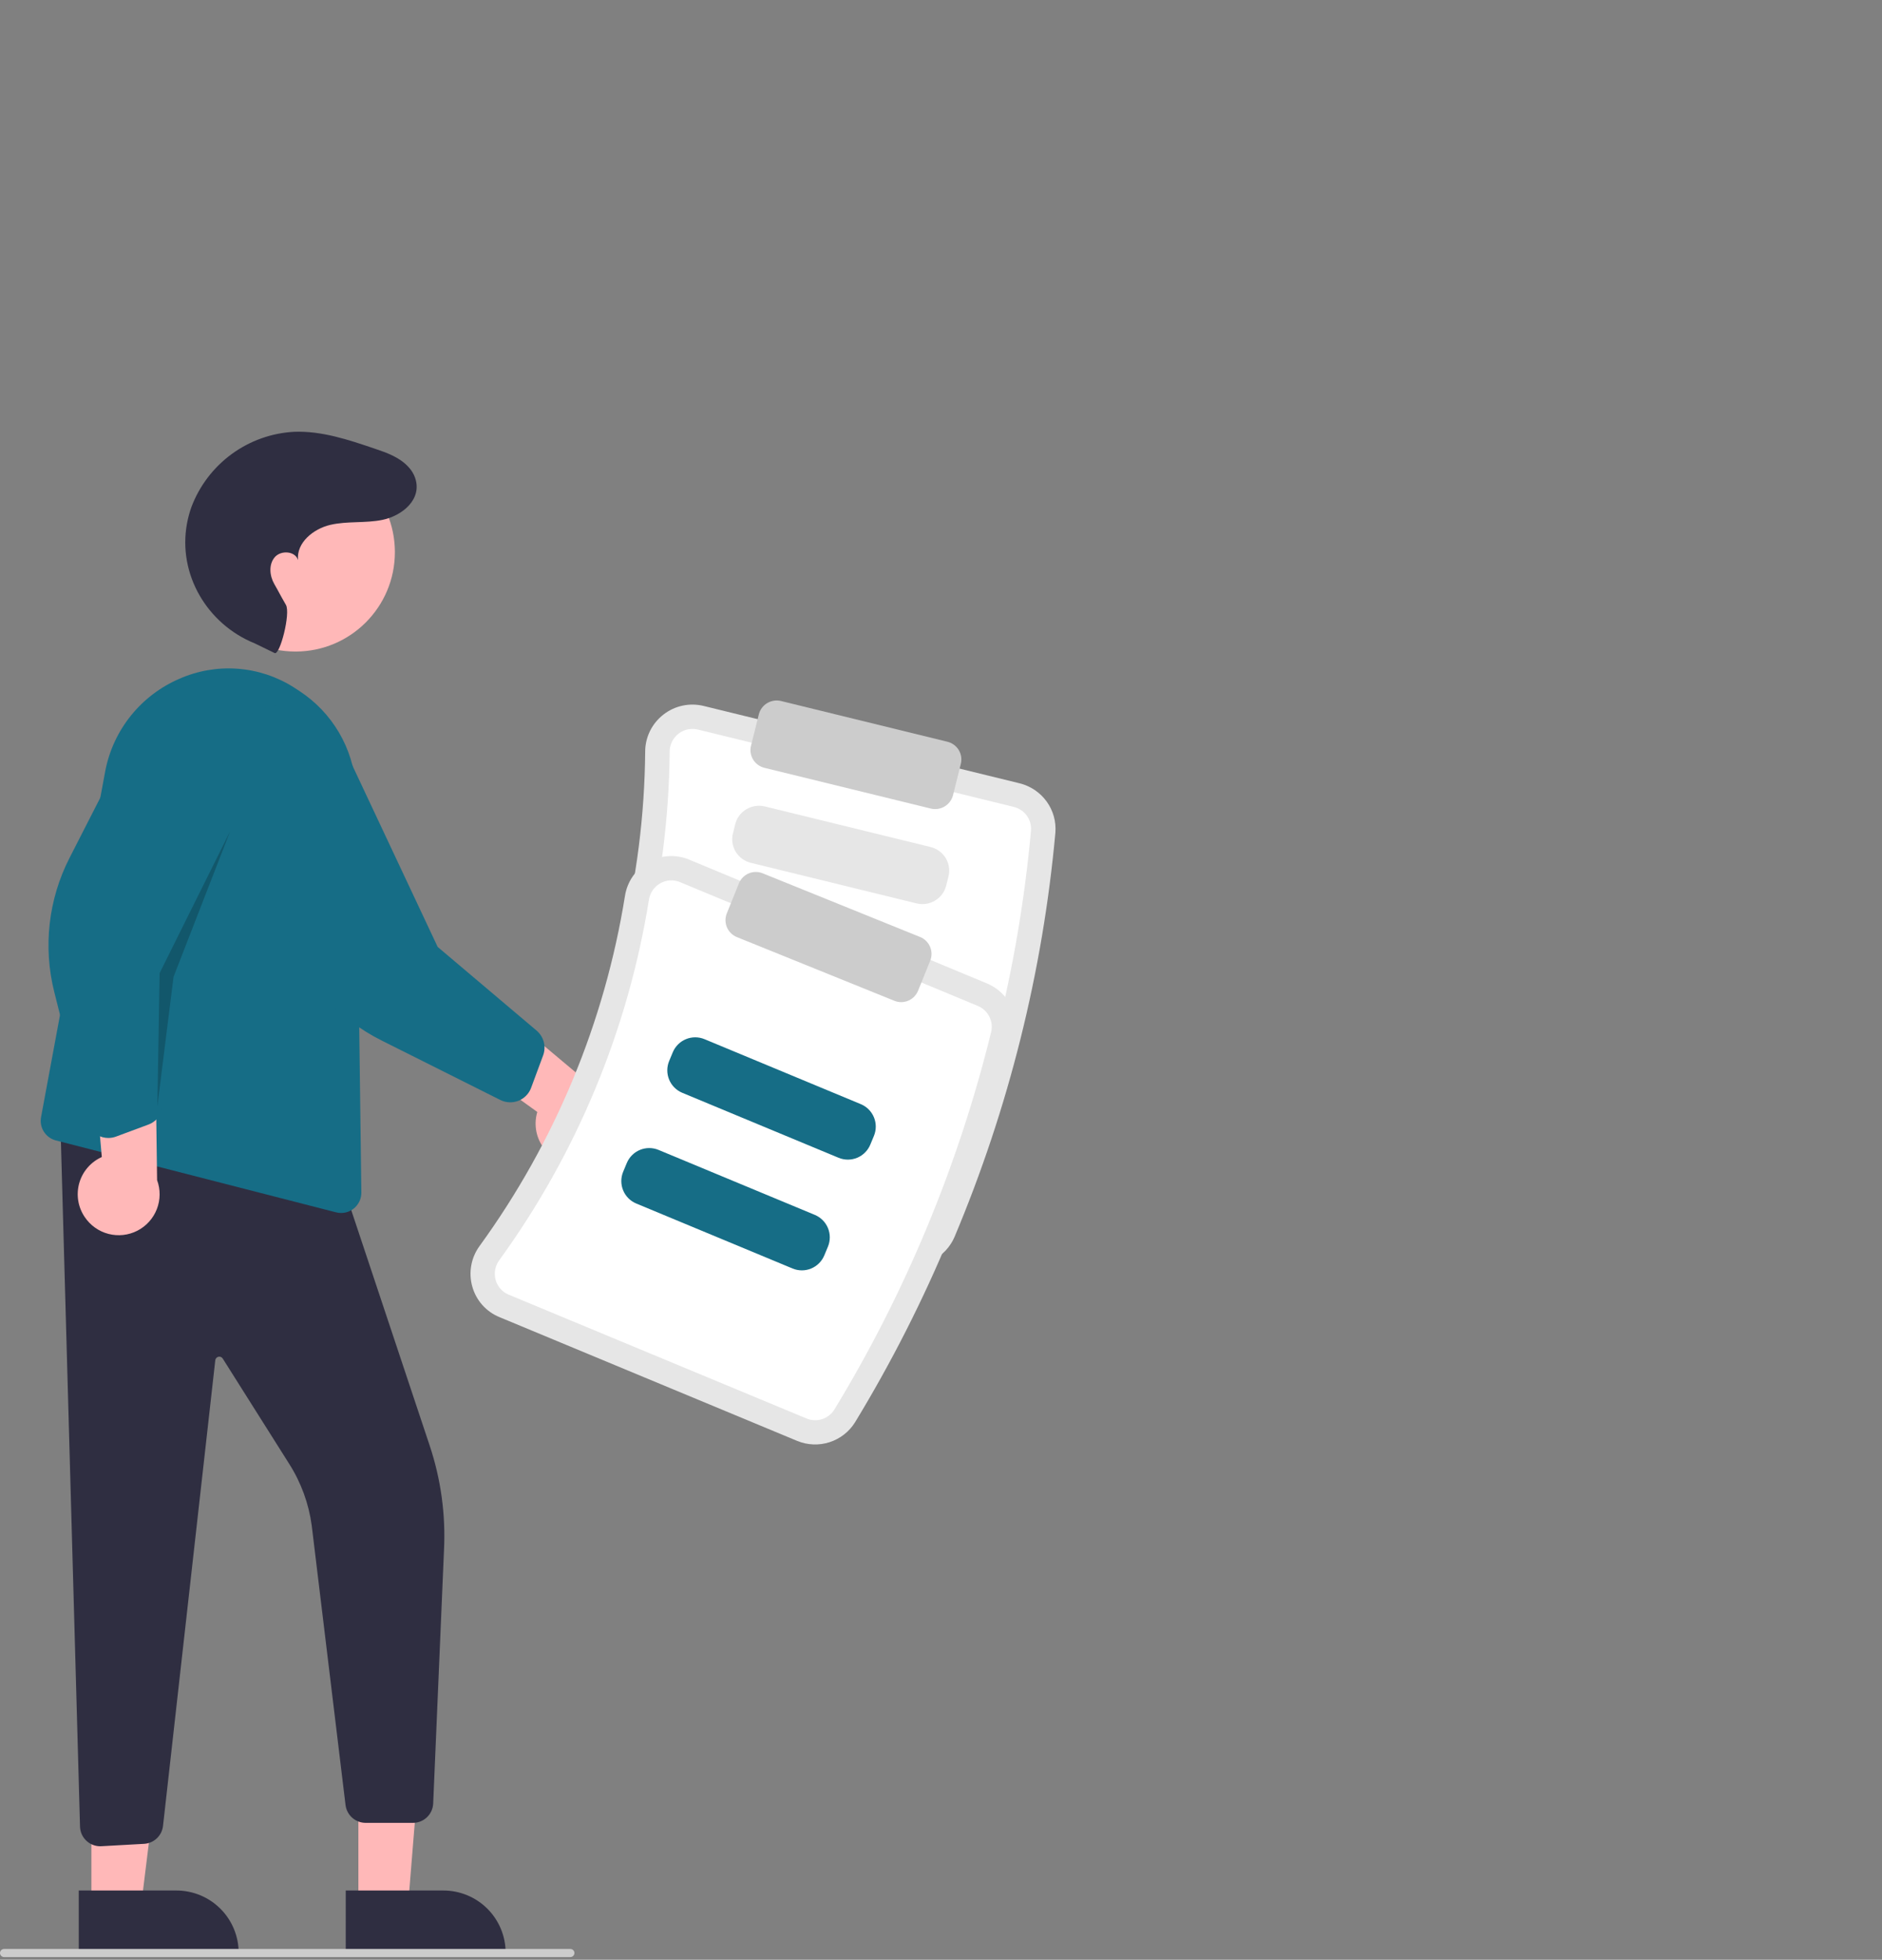 <svg width="418" height="435" viewBox="0 0 418 435" fill="none" xmlns="http://www.w3.org/2000/svg">
<rect x="0" y="0" width="418" height="435" fill="#808080" stroke="none"/>
<g clip-path="url(#clip0_826_1559)">
<path d="M199.814 280.612L129.664 263.447C128.127 263.076 126.696 262.362 125.48 261.36C124.264 260.358 123.294 259.094 122.646 257.663C121.983 256.218 121.661 254.641 121.705 253.053C121.75 251.465 122.159 249.908 122.902 248.5C136.072 223.23 143.059 195.245 143.298 166.811C143.303 165.223 143.674 163.656 144.382 162.231C145.09 160.805 146.117 159.559 147.384 158.585C148.631 157.619 150.083 156.947 151.631 156.621C153.179 156.295 154.781 156.324 156.316 156.704L226.466 173.869C228.886 174.469 231.013 175.901 232.466 177.91C233.92 179.919 234.607 182.376 234.404 184.841C231.597 215.704 224.042 245.962 212.002 274.565C211.021 276.84 209.257 278.697 207.025 279.804C204.793 280.912 202.238 281.198 199.814 280.612Z" fill="#E6E6E6"/>
<path d="M155.008 161.938C154.271 161.755 153.502 161.741 152.759 161.898C152.015 162.054 151.317 162.376 150.718 162.84C150.102 163.314 149.603 163.922 149.26 164.616C148.916 165.311 148.736 166.074 148.734 166.847C148.488 196.131 141.292 224.951 127.729 250.977C127.367 251.661 127.166 252.419 127.144 253.192C127.121 253.965 127.277 254.732 127.599 255.436C127.91 256.123 128.376 256.731 128.96 257.212C129.545 257.693 130.232 258.036 130.97 258.214L201.12 275.379C202.283 275.664 203.511 275.53 204.584 275.002C205.658 274.473 206.508 273.584 206.983 272.493C218.81 244.397 226.231 214.675 228.988 184.36C229.081 183.175 228.748 181.997 228.046 181.034C227.345 180.072 226.322 179.387 225.158 179.103L155.008 161.938Z" fill="white"/>
<path d="M203.567 200.524L166.755 191.516C165.357 191.172 164.153 190.292 163.408 189.069C162.664 187.846 162.439 186.379 162.784 184.991L163.295 182.946C163.643 181.559 164.532 180.365 165.766 179.626C167.001 178.887 168.48 178.663 169.88 179.004L206.691 188.011C208.09 188.355 209.294 189.235 210.039 190.459C210.783 191.682 211.008 193.149 210.663 194.537L210.152 196.582C209.804 197.969 208.915 199.163 207.681 199.902C206.446 200.641 204.967 200.865 203.567 200.524Z" fill="#E6E6E6"/>
<path d="M197.115 226.367L160.303 217.359C158.904 217.015 157.701 216.135 156.956 214.912C156.212 213.688 155.987 212.222 156.332 210.834L156.843 208.789C157.191 207.401 158.079 206.207 159.314 205.468C160.548 204.729 162.028 204.506 163.428 204.847L200.239 213.854C201.638 214.198 202.842 215.078 203.587 216.301C204.331 217.525 204.556 218.991 204.211 220.379L203.7 222.424C203.352 223.812 202.463 225.006 201.229 225.745C199.994 226.484 198.515 226.707 197.115 226.367Z" fill="#E6E6E6"/>
<path d="M190.662 252.209L153.851 243.202C152.452 242.858 151.248 241.978 150.503 240.755C149.759 239.531 149.534 238.065 149.879 236.677L150.39 234.632C150.738 233.244 151.627 232.05 152.861 231.311C154.096 230.572 155.575 230.349 156.975 230.689L193.787 239.697C195.186 240.041 196.389 240.921 197.134 242.144C197.878 243.368 198.103 244.834 197.758 246.222L197.247 248.267C196.899 249.654 196.011 250.849 194.776 251.588C193.542 252.327 192.062 252.55 190.662 252.209Z" fill="#E6E6E6"/>
<path d="M206.727 179.472L169.779 170.432C168.729 170.174 167.826 169.513 167.268 168.596C166.71 167.679 166.541 166.579 166.8 165.538L168.542 158.559C168.803 157.519 169.47 156.623 170.396 156.069C171.322 155.515 172.431 155.347 173.481 155.602L210.429 164.643C211.479 164.901 212.381 165.561 212.94 166.479C213.498 167.396 213.667 168.496 213.408 169.537L211.666 176.516C211.405 177.556 210.738 178.452 209.812 179.006C208.886 179.56 207.777 179.728 206.727 179.472Z" fill="#CCCCCC"/>
<path d="M79.599 423.228H90.614L94.058 380.742H79.597L79.599 423.228Z" fill="#FFB8B8"/>
<path d="M76.79 419.632L98.482 419.631H98.483C100.299 419.631 102.096 419.988 103.773 420.683C105.451 421.378 106.975 422.396 108.258 423.68C109.542 424.963 110.56 426.487 111.255 428.165C111.95 429.842 112.307 431.639 112.307 433.455V433.904L76.791 433.905L76.79 419.632Z" fill="#2F2E41"/>
<path d="M20.301 423.228H31.316L36.557 380.742H20.299L20.301 423.228Z" fill="#FFB8B8"/>
<path d="M17.492 419.632L39.184 419.631H39.185C41 419.631 42.798 419.988 44.475 420.683C46.152 421.378 47.676 422.396 48.96 423.68C50.244 424.963 51.262 426.487 51.957 428.165C52.651 429.842 53.009 431.639 53.009 433.455V433.904L17.492 433.905L17.492 419.632Z" fill="#2F2E41"/>
<path d="M22.256 409.807C21.133 409.806 20.05 409.384 19.224 408.622C18.78 408.217 18.423 407.727 18.174 407.181C17.924 406.635 17.788 406.044 17.772 405.444L13.355 247.124L76.077 262.804L95.43 320.86C97.925 328.329 99.005 336.197 98.615 344.062L96.212 400.339C96.157 401.491 95.66 402.579 94.825 403.375C93.989 404.171 92.879 404.615 91.725 404.614H81.205C80.119 404.61 79.071 404.214 78.253 403.499C77.436 402.785 76.903 401.8 76.753 400.724L69.234 338.603C68.577 333.757 66.882 329.11 64.264 324.979L49.467 301.551C49.368 301.394 49.223 301.272 49.052 301.201C48.881 301.13 48.692 301.114 48.512 301.154C48.331 301.194 48.167 301.29 48.043 301.427C47.918 301.564 47.839 301.736 47.816 301.919L36.204 405.321C36.079 406.37 35.588 407.341 34.818 408.064C34.048 408.786 33.047 409.214 31.993 409.271L22.512 409.799C22.427 409.804 22.342 409.807 22.256 409.807Z" fill="#2F2E41"/>
<path d="M65.64 144.622C77.827 144.622 87.707 134.742 87.707 122.555C87.707 110.368 77.827 100.488 65.64 100.488C53.453 100.488 43.573 110.368 43.573 122.555C43.573 134.742 53.453 144.622 65.64 144.622Z" fill="#FFB8B8"/>
<path d="M75.776 269.243C75.397 269.242 75.018 269.194 74.65 269.1L12.419 253.143C11.306 252.858 10.345 252.158 9.733 251.186C9.121 250.214 8.904 249.045 9.128 247.918L23.42 170.929C24.31 166.478 26.267 162.311 29.123 158.783C31.979 155.256 35.649 152.475 39.816 150.678C43.877 148.881 48.318 148.111 52.747 148.436C57.176 148.761 61.457 150.171 65.212 152.542C66.083 153.086 66.961 153.679 67.82 154.304C71.278 156.855 74.098 160.173 76.059 163.996C78.019 167.82 79.068 172.046 79.121 176.343L80.258 264.687C80.265 265.281 80.155 265.871 79.934 266.422C79.712 266.973 79.383 267.475 78.967 267.899C78.55 268.323 78.053 268.659 77.506 268.89C76.958 269.121 76.37 269.241 75.776 269.243Z" fill="#166D86"/>
<path d="M18.823 270.148C18.08 269.056 17.587 267.814 17.376 266.51C17.166 265.206 17.244 263.872 17.605 262.601C17.966 261.331 18.601 260.155 19.465 259.156C20.33 258.158 21.403 257.361 22.609 256.822L19.841 224.835L34.509 232.785L34.889 261.942C35.66 264.027 35.639 266.324 34.831 268.395C34.022 270.467 32.481 272.169 30.501 273.181C28.521 274.193 26.238 274.443 24.086 273.884C21.933 273.325 20.061 271.996 18.823 270.148Z" fill="#FFB8B8"/>
<path d="M24.062 252.591C23.648 252.591 23.236 252.539 22.835 252.436C21.973 252.216 21.186 251.767 20.558 251.137C19.93 250.506 19.484 249.718 19.267 248.855L12.058 220.208C9.539 210.203 10.74 199.624 15.438 190.438L30.54 160.895C31.494 157.358 33.801 154.338 36.962 152.486C40.123 150.634 43.886 150.099 47.438 150.996C49.208 151.443 50.873 152.237 52.334 153.332C53.795 154.427 55.025 155.801 55.951 157.375C56.896 158.972 57.514 160.74 57.769 162.578C58.024 164.415 57.911 166.285 57.437 168.079L35.939 216.151L36.194 244.934C36.201 245.949 35.895 246.942 35.32 247.779C34.744 248.615 33.925 249.254 32.974 249.61L25.779 252.282C25.23 252.486 24.649 252.591 24.062 252.591Z" fill="#166D86"/>
<path d="M126.968 258.382C125.656 258.232 124.392 257.797 123.267 257.105C122.141 256.414 121.181 255.485 120.453 254.382C119.726 253.28 119.249 252.032 119.056 250.725C118.863 249.418 118.959 248.085 119.337 246.82L93.288 228.052L108.882 222.12L131.228 240.852C133.312 241.628 135.039 243.142 136.082 245.106C137.124 247.07 137.41 249.349 136.885 251.509C136.359 253.67 135.06 255.564 133.232 256.83C131.405 258.097 129.176 258.649 126.968 258.382Z" fill="#FFB8B8"/>
<path d="M113.331 244.677C112.563 244.677 111.806 244.498 111.119 244.155L84.705 230.932C75.479 226.314 68.244 218.503 64.345 208.951L51.805 178.232C49.747 175.201 48.963 171.482 49.621 167.878C50.28 164.274 52.328 161.073 55.325 158.965C56.822 157.913 58.514 157.168 60.302 156.776C62.09 156.384 63.938 156.351 65.739 156.68C67.56 157.008 69.299 157.694 70.853 158.698C72.408 159.702 73.748 161.005 74.796 162.531L97.208 210.185L119.189 228.767C119.963 229.425 120.517 230.304 120.775 231.286C121.033 232.268 120.983 233.306 120.633 234.259L117.965 241.454C117.616 242.397 116.987 243.211 116.161 243.786C115.332 244.366 114.344 244.677 113.331 244.677Z" fill="#166D86"/>
<path d="M61.006 144.96C62.178 145.473 64.579 136.13 63.504 134.262C61.904 131.483 61.999 131.503 60.937 129.664C59.875 127.826 59.638 125.309 61.013 123.692C62.388 122.074 65.57 122.289 66.197 124.317C65.793 120.464 69.604 117.368 73.379 116.498C77.153 115.627 81.134 116.168 84.93 115.393C89.334 114.494 93.917 110.802 92.16 105.959C91.858 105.152 91.407 104.41 90.829 103.772C88.799 101.489 85.958 100.514 83.181 99.572C77.404 97.611 71.469 95.625 65.372 95.842C60.349 96.104 55.51 97.826 51.45 100.795C47.389 103.765 44.282 107.854 42.51 112.561C42.09 113.739 41.764 114.948 41.536 116.178C39.444 127.43 45.978 138.53 56.591 142.815L61.006 144.96Z" fill="#2F2E41"/>
<path opacity="0.2" d="M34.95 245.587L35.451 216.002L51.122 184.492L38.544 216.836L34.95 245.587Z" fill="black"/>
<path d="M177.065 319.835L110.904 292.346C109.454 291.749 108.159 290.828 107.118 289.655C106.077 288.482 105.318 287.087 104.897 285.576C104.465 284.047 104.387 282.44 104.669 280.877C104.952 279.314 105.587 277.836 106.527 276.555C123.237 253.548 134.296 226.931 138.809 198.857C139.054 197.287 139.653 195.794 140.561 194.491C141.47 193.188 142.663 192.11 144.051 191.337C145.419 190.569 146.944 190.123 148.509 190.033C150.075 189.943 151.641 190.211 153.088 190.817L219.249 218.306C221.53 219.262 223.399 220.996 224.521 223.201C225.643 225.405 225.946 227.936 225.377 230.343C217.981 260.433 206.023 289.213 189.919 315.684C188.615 317.786 186.607 319.357 184.253 320.117C181.899 320.878 179.352 320.777 177.065 319.835Z" fill="#E6E6E6"/>
<path d="M151.019 195.796C150.325 195.504 149.573 195.375 148.821 195.418C148.069 195.461 147.336 195.675 146.68 196.044C146.004 196.421 145.424 196.946 144.983 197.581C144.541 198.216 144.25 198.943 144.132 199.707C139.484 228.62 128.094 256.033 110.886 279.728C110.427 280.35 110.117 281.069 109.979 281.83C109.84 282.59 109.877 283.373 110.086 284.117C110.289 284.842 110.654 285.513 111.154 286.076C111.654 286.64 112.276 287.081 112.972 287.368L179.133 314.857C180.23 315.313 181.453 315.365 182.585 315.004C183.717 314.642 184.683 313.891 185.313 312.884C201.131 286.882 212.877 258.612 220.142 229.055C220.412 227.899 220.262 226.683 219.72 225.627C219.177 224.57 218.277 223.74 217.18 223.284L151.019 195.796Z" fill="white"/>
<path d="M186.248 256.987L151.529 242.562C150.21 242.012 149.163 240.962 148.618 239.641C148.072 238.32 148.073 236.836 148.62 235.516L149.428 233.57C149.978 232.251 151.028 231.204 152.349 230.659C153.67 230.113 155.154 230.114 156.474 230.661L191.193 245.086C192.512 245.636 193.559 246.686 194.105 248.007C194.65 249.328 194.649 250.812 194.102 252.132L193.294 254.077C192.744 255.396 191.694 256.444 190.373 256.989C189.052 257.535 187.568 257.534 186.248 256.987Z" fill="#166D86"/>
<path d="M176.035 281.567L141.316 267.142C139.997 266.593 138.95 265.542 138.404 264.221C137.859 262.9 137.859 261.417 138.406 260.096L139.215 258.151C139.764 256.832 140.815 255.784 142.136 255.239C143.457 254.693 144.94 254.694 146.261 255.241L180.979 269.666C182.299 270.216 183.346 271.266 183.891 272.587C184.437 273.908 184.436 275.392 183.889 276.712L183.081 278.658C182.531 279.977 181.48 281.024 180.159 281.57C178.838 282.115 177.355 282.114 176.035 281.567Z" fill="#166D86"/>
<path d="M200.159 222.442C199.639 222.441 199.125 222.34 198.643 222.145L163.659 208.001C162.666 207.598 161.873 206.817 161.454 205.83C161.036 204.844 161.026 203.731 161.426 202.737L164.12 196.073C164.522 195.079 165.303 194.286 166.29 193.867C167.277 193.448 168.39 193.439 169.384 193.841L204.368 207.985C205.361 208.388 206.154 209.168 206.573 210.155C206.992 211.142 207.002 212.254 206.601 213.248L203.907 219.912C203.604 220.658 203.086 221.298 202.419 221.748C201.751 222.199 200.964 222.44 200.159 222.442Z" fill="#CCCCCC"/>
<path d="M126.682 434.404H0.898C0.66 434.404 0.432 434.309 0.263 434.141C0.095 433.972 0 433.744 0 433.505C0 433.267 0.095 433.039 0.263 432.87C0.432 432.702 0.66 432.607 0.898 432.607H126.682C126.921 432.607 127.149 432.702 127.318 432.87C127.486 433.039 127.581 433.267 127.581 433.505C127.581 433.744 127.486 433.972 127.318 434.141C127.149 434.309 126.921 434.404 126.682 434.404Z" fill="#CCCCCC"/>
</g>
<defs>
<clipPath id="clip0_826_1559">
<rect width="436.501" height="434.404" fill="white"/>
</clipPath>
</defs>
</svg>
